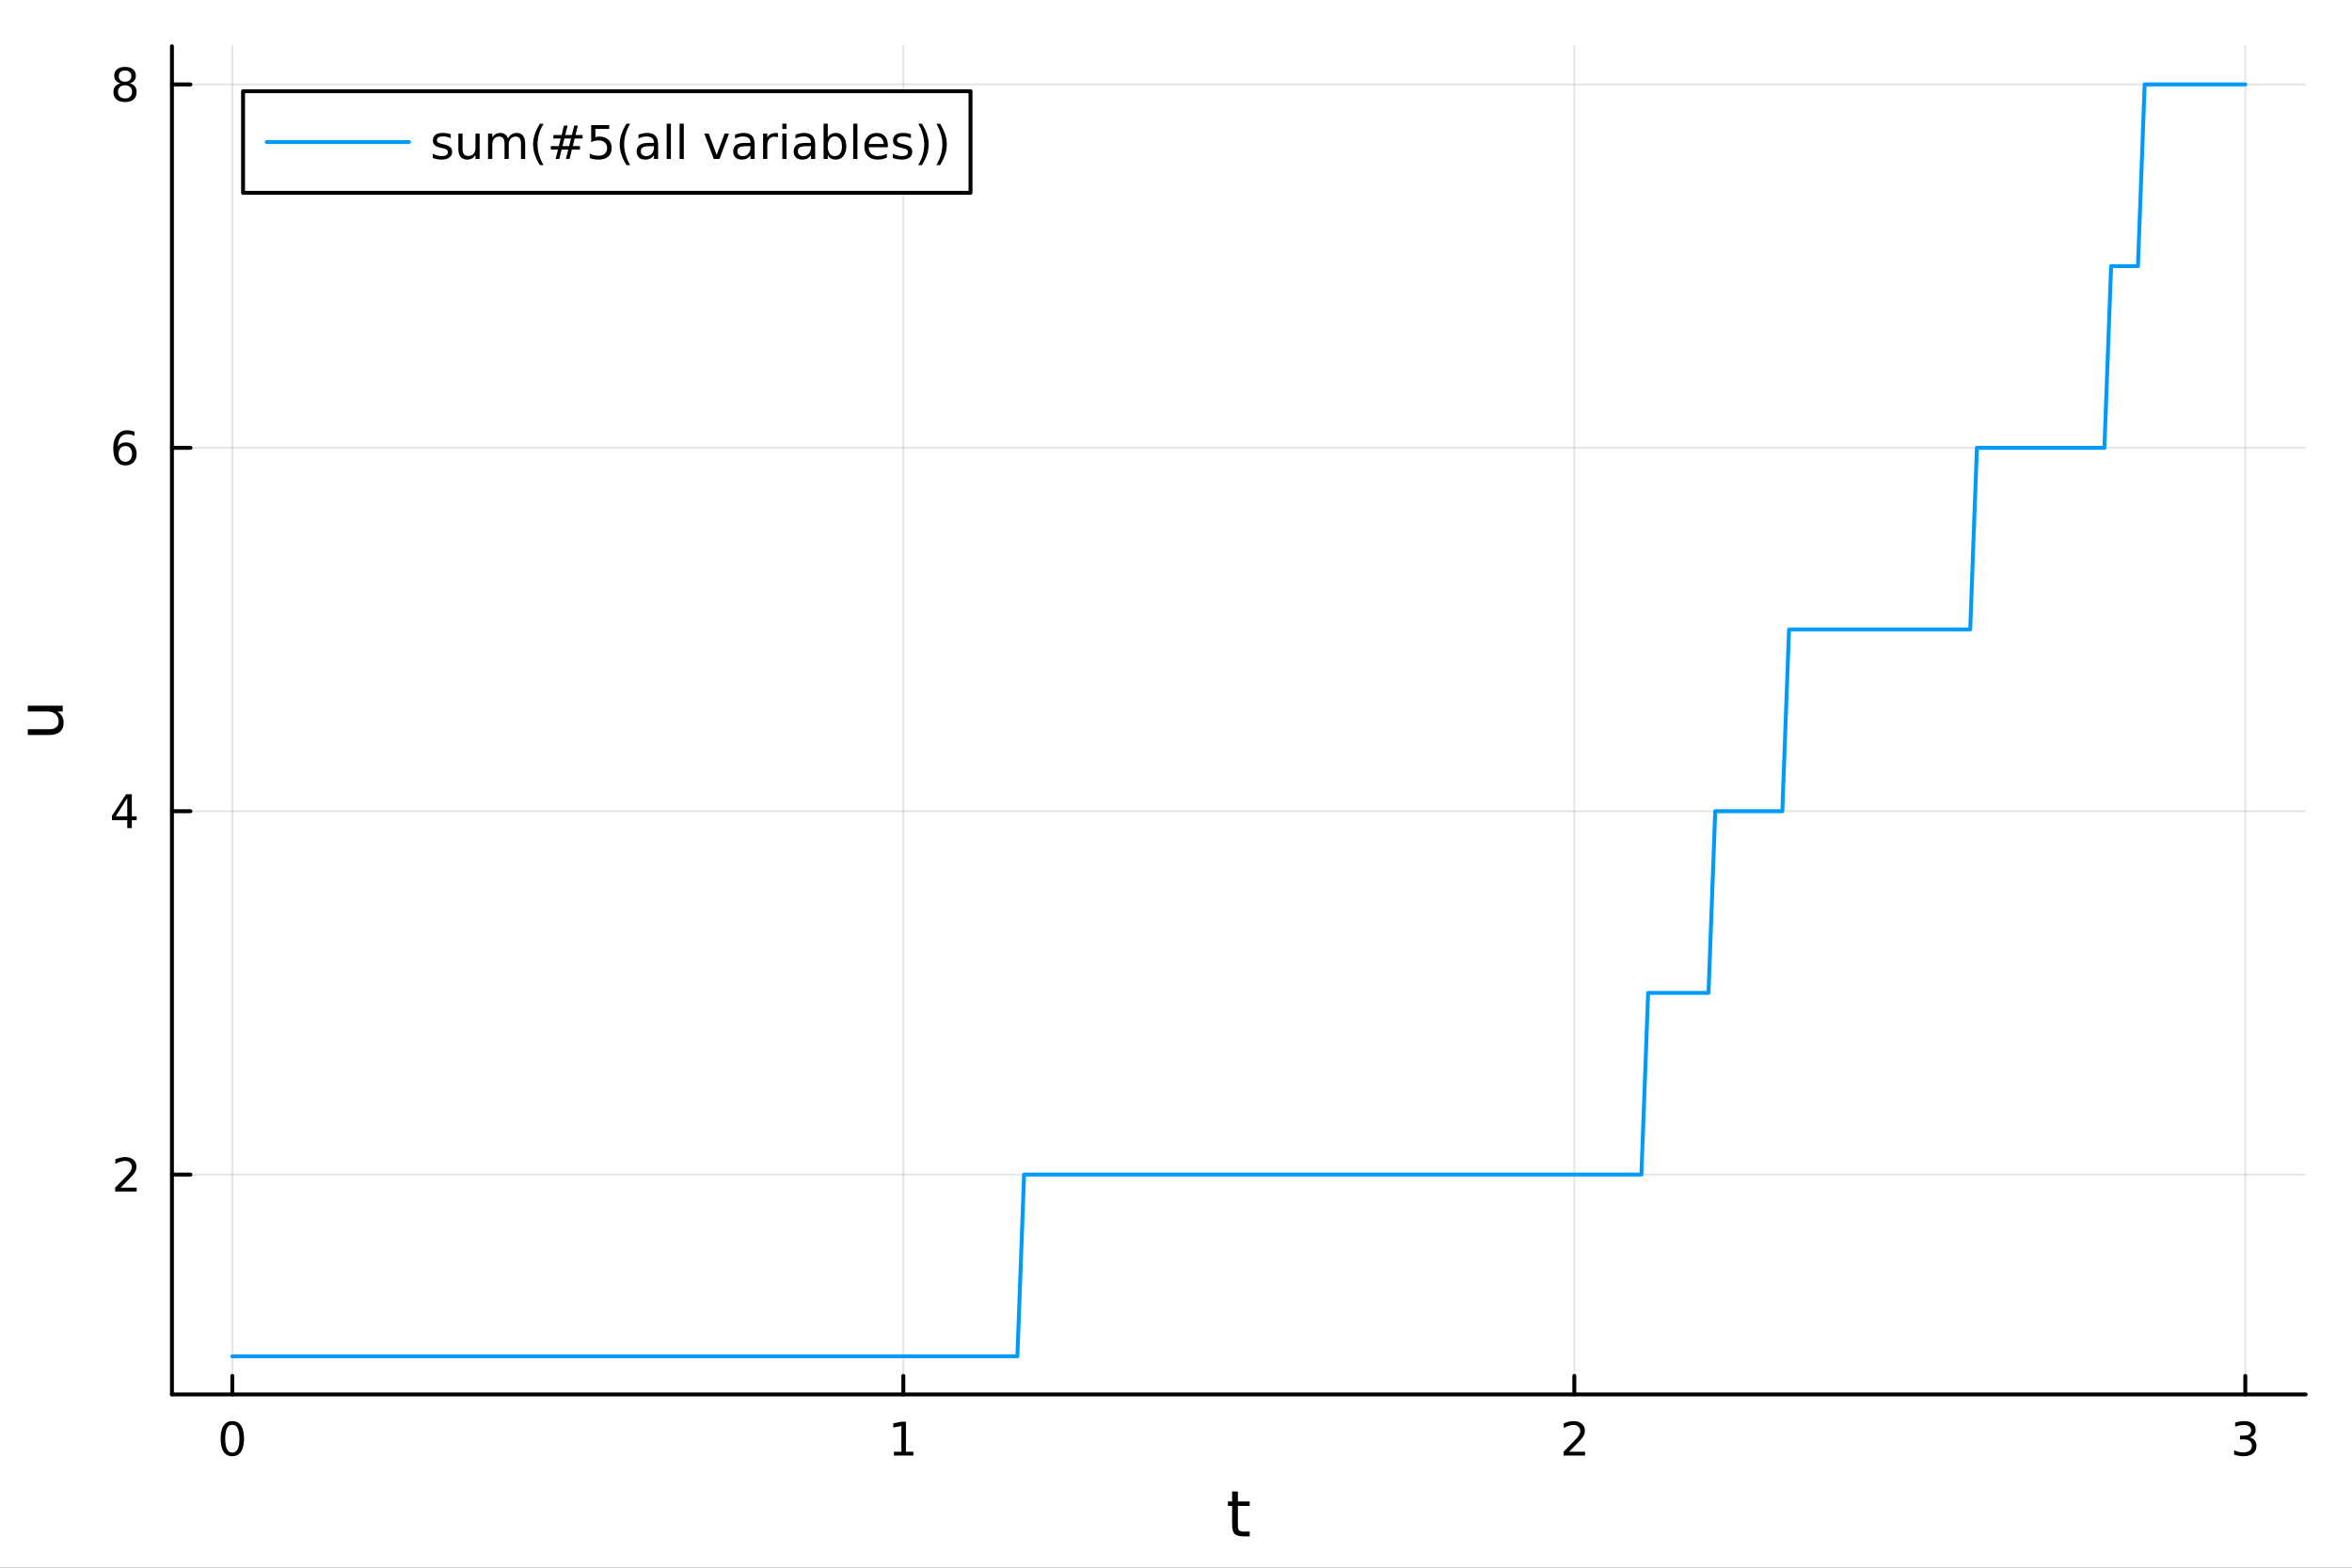 <?xml version="1.0" encoding="utf-8"?>
<svg xmlns="http://www.w3.org/2000/svg" xmlns:xlink="http://www.w3.org/1999/xlink" width="600" height="400" viewBox="0 0 2400 1600">
<rect x="0" y="0" width="2400" height="1600" fill="#333333" stroke="none"/>
<defs>
  <clipPath id="clip710">
    <rect x="0" y="0" width="2400" height="1600"/>
  </clipPath>
</defs>
<path clip-path="url(#clip710)" d="M0 1600 L2400 1600 L2400 0 L0 0  Z" fill="#ffffff" fill-rule="evenodd" fill-opacity="1"/>
<defs>
  <clipPath id="clip711">
    <rect x="480" y="0" width="1681" height="1600"/>
  </clipPath>
</defs>
<path clip-path="url(#clip710)" d="M175.445 1423.18 L2352.76 1423.18 L2352.76 47.244 L175.445 47.244  Z" fill="#ffffff" fill-rule="evenodd" fill-opacity="1"/>
<defs>
  <clipPath id="clip712">
    <rect x="175" y="47" width="2178" height="1377"/>
  </clipPath>
</defs>
<polyline clip-path="url(#clip712)" style="stroke:#000000; stroke-linecap:round; stroke-linejoin:round; stroke-width:2; stroke-opacity:0.1; fill:none" points="237.067,1423.18 237.067,47.244 "/>
<polyline clip-path="url(#clip712)" style="stroke:#000000; stroke-linecap:round; stroke-linejoin:round; stroke-width:2; stroke-opacity:0.1; fill:none" points="921.756,1423.18 921.756,47.244 "/>
<polyline clip-path="url(#clip712)" style="stroke:#000000; stroke-linecap:round; stroke-linejoin:round; stroke-width:2; stroke-opacity:0.1; fill:none" points="1606.45,1423.18 1606.45,47.244 "/>
<polyline clip-path="url(#clip712)" style="stroke:#000000; stroke-linecap:round; stroke-linejoin:round; stroke-width:2; stroke-opacity:0.1; fill:none" points="2291.13,1423.18 2291.13,47.244 "/>
<polyline clip-path="url(#clip712)" style="stroke:#000000; stroke-linecap:round; stroke-linejoin:round; stroke-width:2; stroke-opacity:0.1; fill:none" points="175.445,1198.8 2352.76,1198.8 "/>
<polyline clip-path="url(#clip712)" style="stroke:#000000; stroke-linecap:round; stroke-linejoin:round; stroke-width:2; stroke-opacity:0.1; fill:none" points="175.445,827.93 2352.76,827.93 "/>
<polyline clip-path="url(#clip712)" style="stroke:#000000; stroke-linecap:round; stroke-linejoin:round; stroke-width:2; stroke-opacity:0.1; fill:none" points="175.445,457.058 2352.76,457.058 "/>
<polyline clip-path="url(#clip712)" style="stroke:#000000; stroke-linecap:round; stroke-linejoin:round; stroke-width:2; stroke-opacity:0.1; fill:none" points="175.445,86.186 2352.76,86.186 "/>
<polyline clip-path="url(#clip710)" style="stroke:#000000; stroke-linecap:round; stroke-linejoin:round; stroke-width:4; stroke-opacity:1; fill:none" points="175.445,1423.18 2352.76,1423.18 "/>
<polyline clip-path="url(#clip710)" style="stroke:#000000; stroke-linecap:round; stroke-linejoin:round; stroke-width:4; stroke-opacity:1; fill:none" points="237.067,1423.18 237.067,1404.28 "/>
<polyline clip-path="url(#clip710)" style="stroke:#000000; stroke-linecap:round; stroke-linejoin:round; stroke-width:4; stroke-opacity:1; fill:none" points="921.756,1423.18 921.756,1404.28 "/>
<polyline clip-path="url(#clip710)" style="stroke:#000000; stroke-linecap:round; stroke-linejoin:round; stroke-width:4; stroke-opacity:1; fill:none" points="1606.45,1423.18 1606.45,1404.28 "/>
<polyline clip-path="url(#clip710)" style="stroke:#000000; stroke-linecap:round; stroke-linejoin:round; stroke-width:4; stroke-opacity:1; fill:none" points="2291.13,1423.18 2291.13,1404.28 "/>
<path clip-path="url(#clip710)" d="M237.067 1454.1 Q233.456 1454.1 231.627 1457.66 Q229.822 1461.2 229.822 1468.33 Q229.822 1475.44 231.627 1479.01 Q233.456 1482.55 237.067 1482.55 Q240.701 1482.55 242.507 1479.01 Q244.336 1475.44 244.336 1468.33 Q244.336 1461.2 242.507 1457.66 Q240.701 1454.1 237.067 1454.1 M237.067 1450.39 Q242.877 1450.39 245.933 1455 Q249.012 1459.58 249.012 1468.33 Q249.012 1477.06 245.933 1481.67 Q242.877 1486.25 237.067 1486.25 Q231.257 1486.25 228.178 1481.67 Q225.123 1477.06 225.123 1468.33 Q225.123 1459.58 228.178 1455 Q231.257 1450.39 237.067 1450.39 Z" fill="#000000" fill-rule="nonzero" fill-opacity="1" /><path clip-path="url(#clip710)" d="M912.138 1481.64 L919.777 1481.64 L919.777 1455.28 L911.467 1456.95 L911.467 1452.69 L919.731 1451.02 L924.407 1451.02 L924.407 1481.64 L932.045 1481.64 L932.045 1485.58 L912.138 1485.58 L912.138 1481.64 Z" fill="#000000" fill-rule="nonzero" fill-opacity="1" /><path clip-path="url(#clip710)" d="M1601.1 1481.64 L1617.42 1481.64 L1617.42 1485.58 L1595.47 1485.58 L1595.47 1481.64 Q1598.13 1478.89 1602.72 1474.26 Q1607.32 1469.61 1608.51 1468.27 Q1610.75 1465.74 1611.63 1464.01 Q1612.53 1462.25 1612.53 1460.56 Q1612.53 1457.8 1610.59 1456.07 Q1608.67 1454.33 1605.57 1454.33 Q1603.37 1454.33 1600.91 1455.09 Q1598.48 1455.86 1595.7 1457.41 L1595.7 1452.69 Q1598.53 1451.55 1600.98 1450.97 Q1603.44 1450.39 1605.47 1450.39 Q1610.84 1450.39 1614.04 1453.08 Q1617.23 1455.77 1617.23 1460.26 Q1617.23 1462.39 1616.42 1464.31 Q1615.63 1466.2 1613.53 1468.8 Q1612.95 1469.47 1609.85 1472.69 Q1606.75 1475.88 1601.1 1481.64 Z" fill="#000000" fill-rule="nonzero" fill-opacity="1" /><path clip-path="url(#clip710)" d="M2295.38 1466.95 Q2298.74 1467.66 2300.61 1469.93 Q2302.51 1472.2 2302.51 1475.53 Q2302.51 1480.65 2298.99 1483.45 Q2295.47 1486.25 2288.99 1486.25 Q2286.82 1486.25 2284.5 1485.81 Q2282.21 1485.39 2279.76 1484.54 L2279.76 1480.02 Q2281.7 1481.16 2284.02 1481.74 Q2286.33 1482.32 2288.85 1482.32 Q2293.25 1482.32 2295.54 1480.58 Q2297.86 1478.84 2297.86 1475.53 Q2297.86 1472.48 2295.71 1470.77 Q2293.58 1469.03 2289.76 1469.03 L2285.73 1469.03 L2285.73 1465.19 L2289.94 1465.19 Q2293.39 1465.19 2295.22 1463.82 Q2297.05 1462.43 2297.05 1459.84 Q2297.05 1457.18 2295.15 1455.77 Q2293.28 1454.33 2289.76 1454.33 Q2287.84 1454.33 2285.64 1454.75 Q2283.44 1455.16 2280.8 1456.04 L2280.8 1451.88 Q2283.46 1451.14 2285.78 1450.77 Q2288.11 1450.39 2290.17 1450.39 Q2295.5 1450.39 2298.6 1452.83 Q2301.7 1455.23 2301.7 1459.35 Q2301.7 1462.22 2300.06 1464.21 Q2298.41 1466.18 2295.38 1466.95 Z" fill="#000000" fill-rule="nonzero" fill-opacity="1" /><path clip-path="url(#clip710)" d="M1263.16 1522.27 L1263.16 1532.4 L1275.22 1532.4 L1275.22 1536.95 L1263.16 1536.95 L1263.16 1556.3 Q1263.16 1560.66 1264.34 1561.9 Q1265.55 1563.14 1269.21 1563.14 L1275.22 1563.14 L1275.22 1568.04 L1269.21 1568.04 Q1262.43 1568.04 1259.85 1565.53 Q1257.27 1562.98 1257.27 1556.3 L1257.27 1536.95 L1252.98 1536.95 L1252.98 1532.4 L1257.27 1532.4 L1257.27 1522.27 L1263.16 1522.27 Z" fill="#000000" fill-rule="nonzero" fill-opacity="1" /><polyline clip-path="url(#clip710)" style="stroke:#000000; stroke-linecap:round; stroke-linejoin:round; stroke-width:4; stroke-opacity:1; fill:none" points="175.445,1423.18 175.445,47.244 "/>
<polyline clip-path="url(#clip710)" style="stroke:#000000; stroke-linecap:round; stroke-linejoin:round; stroke-width:4; stroke-opacity:1; fill:none" points="175.445,1198.8 194.343,1198.8 "/>
<polyline clip-path="url(#clip710)" style="stroke:#000000; stroke-linecap:round; stroke-linejoin:round; stroke-width:4; stroke-opacity:1; fill:none" points="175.445,827.93 194.343,827.93 "/>
<polyline clip-path="url(#clip710)" style="stroke:#000000; stroke-linecap:round; stroke-linejoin:round; stroke-width:4; stroke-opacity:1; fill:none" points="175.445,457.058 194.343,457.058 "/>
<polyline clip-path="url(#clip710)" style="stroke:#000000; stroke-linecap:round; stroke-linejoin:round; stroke-width:4; stroke-opacity:1; fill:none" points="175.445,86.186 194.343,86.186 "/>
<path clip-path="url(#clip710)" d="M123.126 1212.15 L139.445 1212.15 L139.445 1216.08 L117.501 1216.08 L117.501 1212.15 Q120.163 1209.39 124.746 1204.76 Q129.353 1200.11 130.533 1198.77 Q132.779 1196.24 133.658 1194.51 Q134.561 1192.75 134.561 1191.06 Q134.561 1188.3 132.617 1186.57 Q130.695 1184.83 127.593 1184.83 Q125.394 1184.83 122.941 1185.6 Q120.51 1186.36 117.732 1187.91 L117.732 1183.19 Q120.556 1182.05 123.01 1181.48 Q125.464 1180.9 127.501 1180.9 Q132.871 1180.9 136.066 1183.58 Q139.26 1186.27 139.26 1190.76 Q139.26 1192.89 138.45 1194.81 Q137.663 1196.71 135.556 1199.3 Q134.978 1199.97 131.876 1203.19 Q128.774 1206.38 123.126 1212.15 Z" fill="#000000" fill-rule="nonzero" fill-opacity="1" /><path clip-path="url(#clip710)" d="M129.862 814.724 L118.056 833.173 L129.862 833.173 L129.862 814.724 M128.635 810.65 L134.515 810.65 L134.515 833.173 L139.445 833.173 L139.445 837.062 L134.515 837.062 L134.515 845.21 L129.862 845.21 L129.862 837.062 L114.26 837.062 L114.26 832.548 L128.635 810.65 Z" fill="#000000" fill-rule="nonzero" fill-opacity="1" /><path clip-path="url(#clip710)" d="M127.917 455.194 Q124.769 455.194 122.918 457.347 Q121.089 459.5 121.089 463.25 Q121.089 466.977 122.918 469.153 Q124.769 471.305 127.917 471.305 Q131.066 471.305 132.894 469.153 Q134.746 466.977 134.746 463.25 Q134.746 459.5 132.894 457.347 Q131.066 455.194 127.917 455.194 M137.2 440.542 L137.2 444.801 Q135.441 443.968 133.635 443.528 Q131.853 443.088 130.093 443.088 Q125.464 443.088 123.01 446.213 Q120.58 449.338 120.232 455.657 Q121.598 453.644 123.658 452.579 Q125.718 451.491 128.195 451.491 Q133.404 451.491 136.413 454.662 Q139.445 457.81 139.445 463.25 Q139.445 468.574 136.297 471.792 Q133.149 475.009 127.917 475.009 Q121.922 475.009 118.751 470.426 Q115.58 465.819 115.58 457.093 Q115.58 448.898 119.468 444.037 Q123.357 439.153 129.908 439.153 Q131.667 439.153 133.45 439.5 Q135.255 439.847 137.2 440.542 Z" fill="#000000" fill-rule="nonzero" fill-opacity="1" /><path clip-path="url(#clip710)" d="M127.593 87.054 Q124.26 87.054 122.339 88.836 Q120.441 90.618 120.441 93.743 Q120.441 96.868 122.339 98.651 Q124.26 100.433 127.593 100.433 Q130.927 100.433 132.848 98.651 Q134.769 96.845 134.769 93.743 Q134.769 90.618 132.848 88.836 Q130.95 87.054 127.593 87.054 M122.918 85.063 Q119.908 84.322 118.218 82.262 Q116.552 80.202 116.552 77.239 Q116.552 73.096 119.492 70.688 Q122.455 68.281 127.593 68.281 Q132.755 68.281 135.695 70.688 Q138.635 73.096 138.635 77.239 Q138.635 80.202 136.945 82.262 Q135.279 84.322 132.292 85.063 Q135.672 85.85 137.547 88.142 Q139.445 90.433 139.445 93.743 Q139.445 98.767 136.367 101.452 Q133.311 104.137 127.593 104.137 Q121.876 104.137 118.797 101.452 Q115.742 98.767 115.742 93.743 Q115.742 90.433 117.64 88.142 Q119.538 85.85 122.918 85.063 M121.205 77.679 Q121.205 80.364 122.871 81.869 Q124.561 83.373 127.593 83.373 Q130.603 83.373 132.292 81.869 Q134.005 80.364 134.005 77.679 Q134.005 74.994 132.292 73.489 Q130.603 71.984 127.593 71.984 Q124.561 71.984 122.871 73.489 Q121.205 74.994 121.205 77.679 Z" fill="#000000" fill-rule="nonzero" fill-opacity="1" /><path clip-path="url(#clip710)" d="M49.936 750.14 L28.356 750.14 L28.356 744.283 L49.713 744.283 Q54.774 744.283 57.32 742.31 Q59.835 740.336 59.835 736.39 Q59.835 731.647 56.811 728.91 Q53.787 726.141 48.567 726.141 L28.356 726.141 L28.356 720.284 L64.004 720.284 L64.004 726.141 L58.53 726.141 Q61.776 728.273 63.368 731.106 Q64.927 733.907 64.927 737.631 Q64.927 743.774 61.108 746.957 Q57.288 750.14 49.936 750.14 M27.497 735.403 L27.497 735.403 Z" fill="#000000" fill-rule="nonzero" fill-opacity="1" /><polyline clip-path="url(#clip712)" style="stroke:#009af9; stroke-linecap:round; stroke-linejoin:round; stroke-width:4; stroke-opacity:1; fill:none" points="237.067,1384.24 243.914,1384.24 250.761,1384.24 257.608,1384.24 264.455,1384.24 271.302,1384.24 278.149,1384.24 284.995,1384.24 291.842,1384.24 298.689,1384.24 305.536,1384.24 312.383,1384.24 319.23,1384.24 326.077,1384.24 332.924,1384.24 339.771,1384.24 346.617,1384.24 353.464,1384.24 360.311,1384.24 367.158,1384.24 374.005,1384.24 380.852,1384.24 387.699,1384.24 394.546,1384.24 401.393,1384.24 408.239,1384.24 415.086,1384.24 421.933,1384.24 428.78,1384.24 435.627,1384.24 442.474,1384.24 449.321,1384.24 456.168,1384.24 463.015,1384.24 469.861,1384.24 476.708,1384.24 483.555,1384.24 490.402,1384.24 497.249,1384.24 504.096,1384.24 510.943,1384.24 517.79,1384.24 524.637,1384.24 531.483,1384.24 538.33,1384.24 545.177,1384.24 552.024,1384.24 558.871,1384.24 565.718,1384.24 572.565,1384.24 579.412,1384.24 586.259,1384.24 593.105,1384.24 599.952,1384.24 606.799,1384.24 613.646,1384.24 620.493,1384.24 627.34,1384.24 634.187,1384.24 641.034,1384.24 647.881,1384.24 654.727,1384.24 661.574,1384.24 668.421,1384.24 675.268,1384.24 682.115,1384.24 688.962,1384.24 695.809,1384.24 702.656,1384.24 709.503,1384.24 716.349,1384.24 723.196,1384.24 730.043,1384.24 736.89,1384.24 743.737,1384.24 750.584,1384.24 757.431,1384.24 764.278,1384.24 771.125,1384.24 777.971,1384.24 784.818,1384.24 791.665,1384.24 798.512,1384.24 805.359,1384.24 812.206,1384.24 819.053,1384.24 825.9,1384.24 832.747,1384.24 839.593,1384.24 846.44,1384.24 853.287,1384.24 860.134,1384.24 866.981,1384.24 873.828,1384.24 880.675,1384.24 887.522,1384.24 894.369,1384.24 901.215,1384.24 908.062,1384.24 914.909,1384.24 921.756,1384.24 928.603,1384.24 935.45,1384.24 942.297,1384.24 949.144,1384.24 955.991,1384.24 962.837,1384.24 969.684,1384.24 976.531,1384.24 983.378,1384.24 990.225,1384.24 997.072,1384.24 1003.92,1384.24 1010.77,1384.24 1017.61,1384.24 1024.46,1384.24 1031.31,1384.24 1038.15,1384.24 1045,1198.8 1051.85,1198.8 1058.69,1198.8 1065.54,1198.8 1072.39,1198.8 1079.23,1198.8 1086.08,1198.8 1092.93,1198.8 1099.78,1198.8 1106.62,1198.8 1113.47,1198.8 1120.32,1198.8 1127.16,1198.8 1134.01,1198.8 1140.86,1198.8 1147.7,1198.8 1154.55,1198.8 1161.4,1198.8 1168.24,1198.8 1175.09,1198.8 1181.94,1198.8 1188.78,1198.8 1195.63,1198.8 1202.48,1198.8 1209.33,1198.8 1216.17,1198.8 1223.02,1198.8 1229.87,1198.8 1236.71,1198.8 1243.56,1198.8 1250.41,1198.8 1257.25,1198.8 1264.1,1198.8 1270.95,1198.8 1277.79,1198.8 1284.64,1198.8 1291.49,1198.8 1298.34,1198.8 1305.18,1198.8 1312.03,1198.8 1318.88,1198.8 1325.72,1198.8 1332.57,1198.8 1339.42,1198.8 1346.26,1198.8 1353.11,1198.8 1359.96,1198.8 1366.8,1198.8 1373.65,1198.8 1380.5,1198.8 1387.34,1198.8 1394.19,1198.8 1401.04,1198.8 1407.89,1198.8 1414.73,1198.8 1421.58,1198.8 1428.43,1198.8 1435.27,1198.8 1442.12,1198.8 1448.97,1198.8 1455.81,1198.8 1462.66,1198.8 1469.51,1198.8 1476.35,1198.8 1483.2,1198.8 1490.05,1198.8 1496.89,1198.8 1503.74,1198.8 1510.59,1198.8 1517.44,1198.8 1524.28,1198.8 1531.13,1198.8 1537.98,1198.8 1544.82,1198.8 1551.67,1198.8 1558.52,1198.8 1565.36,1198.8 1572.21,1198.8 1579.06,1198.8 1585.9,1198.8 1592.75,1198.8 1599.6,1198.8 1606.45,1198.8 1613.29,1198.8 1620.14,1198.8 1626.99,1198.8 1633.83,1198.8 1640.68,1198.8 1647.53,1198.8 1654.37,1198.8 1661.22,1198.8 1668.07,1198.8 1674.91,1198.8 1681.76,1013.37 1688.61,1013.37 1695.45,1013.37 1702.3,1013.37 1709.15,1013.37 1716,1013.37 1722.84,1013.37 1729.69,1013.37 1736.54,1013.37 1743.38,1013.37 1750.23,827.93 1757.08,827.93 1763.92,827.93 1770.77,827.93 1777.62,827.93 1784.46,827.93 1791.31,827.93 1798.16,827.93 1805,827.93 1811.85,827.93 1818.7,827.93 1825.55,642.494 1832.39,642.494 1839.24,642.494 1846.09,642.494 1852.93,642.494 1859.78,642.494 1866.63,642.494 1873.47,642.494 1880.32,642.494 1887.17,642.494 1894.01,642.494 1900.86,642.494 1907.71,642.494 1914.56,642.494 1921.4,642.494 1928.25,642.494 1935.1,642.494 1941.94,642.494 1948.79,642.494 1955.64,642.494 1962.48,642.494 1969.33,642.494 1976.18,642.494 1983.02,642.494 1989.87,642.494 1996.72,642.494 2003.56,642.494 2010.41,642.494 2017.26,457.058 2024.11,457.058 2030.95,457.058 2037.8,457.058 2044.65,457.058 2051.49,457.058 2058.34,457.058 2065.19,457.058 2072.03,457.058 2078.88,457.058 2085.73,457.058 2092.57,457.058 2099.42,457.058 2106.27,457.058 2113.11,457.058 2119.96,457.058 2126.81,457.058 2133.66,457.058 2140.5,457.058 2147.35,457.058 2154.2,271.622 2161.04,271.622 2167.89,271.622 2174.74,271.622 2181.58,271.622 2188.43,86.186 2195.28,86.186 2202.12,86.186 2208.97,86.186 2215.82,86.186 2222.67,86.186 2229.51,86.186 2236.36,86.186 2243.21,86.186 2250.05,86.186 2256.9,86.186 2263.75,86.186 2270.59,86.186 2277.44,86.186 2284.29,86.186 2291.13,86.186 "/>
<path clip-path="url(#clip710)" d="M248.022 196.789 L990.311 196.789 L990.311 93.109 L248.022 93.109  Z" fill="#ffffff" fill-rule="evenodd" fill-opacity="1"/>
<polyline clip-path="url(#clip710)" style="stroke:#000000; stroke-linecap:round; stroke-linejoin:round; stroke-width:4; stroke-opacity:1; fill:none" points="248.022,196.789 990.311,196.789 990.311,93.109 248.022,93.109 248.022,196.789 "/>
<polyline clip-path="url(#clip710)" style="stroke:#009af9; stroke-linecap:round; stroke-linejoin:round; stroke-width:4; stroke-opacity:1; fill:none" points="272.215,144.949 417.369,144.949 "/>
<path clip-path="url(#clip710)" d="M459.987 137.067 L459.987 141.094 Q458.181 140.169 456.237 139.706 Q454.292 139.243 452.209 139.243 Q449.038 139.243 447.441 140.215 Q445.866 141.187 445.866 143.131 Q445.866 144.613 447.001 145.469 Q448.135 146.303 451.561 147.067 L453.019 147.391 Q457.556 148.363 459.454 150.145 Q461.376 151.905 461.376 155.076 Q461.376 158.687 458.505 160.793 Q455.658 162.9 450.658 162.9 Q448.575 162.9 446.306 162.483 Q444.061 162.09 441.561 161.28 L441.561 156.881 Q443.922 158.108 446.214 158.733 Q448.505 159.335 450.751 159.335 Q453.76 159.335 455.38 158.317 Q457.001 157.275 457.001 155.4 Q457.001 153.664 455.82 152.738 Q454.663 151.812 450.704 150.956 L449.223 150.608 Q445.265 149.775 443.505 148.062 Q441.746 146.326 441.746 143.317 Q441.746 139.659 444.339 137.669 Q446.931 135.678 451.7 135.678 Q454.061 135.678 456.144 136.025 Q458.228 136.372 459.987 137.067 Z" fill="#000000" fill-rule="nonzero" fill-opacity="1" /><path clip-path="url(#clip710)" d="M467.718 151.997 L467.718 136.303 L471.977 136.303 L471.977 151.835 Q471.977 155.516 473.413 157.368 Q474.848 159.196 477.718 159.196 Q481.167 159.196 483.158 156.997 Q485.172 154.798 485.172 151.002 L485.172 136.303 L489.431 136.303 L489.431 162.229 L485.172 162.229 L485.172 158.247 Q483.621 160.608 481.561 161.766 Q479.524 162.9 476.815 162.9 Q472.348 162.9 470.033 160.122 Q467.718 157.344 467.718 151.997 M478.436 135.678 L478.436 135.678 Z" fill="#000000" fill-rule="nonzero" fill-opacity="1" /><path clip-path="url(#clip710)" d="M518.389 141.28 Q519.986 138.409 522.209 137.044 Q524.431 135.678 527.44 135.678 Q531.491 135.678 533.69 138.525 Q535.889 141.349 535.889 146.581 L535.889 162.229 L531.607 162.229 L531.607 146.719 Q531.607 142.993 530.287 141.187 Q528.968 139.382 526.26 139.382 Q522.949 139.382 521.028 141.581 Q519.107 143.78 519.107 147.576 L519.107 162.229 L514.824 162.229 L514.824 146.719 Q514.824 142.969 513.505 141.187 Q512.186 139.382 509.431 139.382 Q506.167 139.382 504.246 141.604 Q502.325 143.803 502.325 147.576 L502.325 162.229 L498.042 162.229 L498.042 136.303 L502.325 136.303 L502.325 140.331 Q503.783 137.946 505.82 136.812 Q507.857 135.678 510.658 135.678 Q513.482 135.678 515.449 137.113 Q517.44 138.548 518.389 141.28 Z" fill="#000000" fill-rule="nonzero" fill-opacity="1" /><path clip-path="url(#clip710)" d="M554.616 126.257 Q551.514 131.581 550.009 136.789 Q548.505 141.997 548.505 147.344 Q548.505 152.692 550.009 157.946 Q551.537 163.178 554.616 168.479 L550.912 168.479 Q547.44 163.039 545.704 157.784 Q543.991 152.53 543.991 147.344 Q543.991 142.182 545.704 136.951 Q547.417 131.72 550.912 126.257 L554.616 126.257 Z" fill="#000000" fill-rule="nonzero" fill-opacity="1" /><path clip-path="url(#clip710)" d="M582.648 141.372 L575.912 141.372 L573.968 149.104 L580.75 149.104 L582.648 141.372 M579.176 128.201 L576.769 137.807 L583.528 137.807 L585.958 128.201 L589.662 128.201 L587.278 137.807 L594.5 137.807 L594.5 141.372 L586.375 141.372 L584.477 149.104 L591.838 149.104 L591.838 152.645 L583.574 152.645 L581.167 162.229 L577.463 162.229 L579.847 152.645 L573.065 152.645 L570.681 162.229 L566.954 162.229 L569.361 152.645 L562.07 152.645 L562.07 149.104 L570.218 149.104 L572.162 141.372 L564.708 141.372 L564.708 137.807 L573.065 137.807 L575.426 128.201 L579.176 128.201 Z" fill="#000000" fill-rule="nonzero" fill-opacity="1" /><path clip-path="url(#clip710)" d="M603.25 127.669 L621.606 127.669 L621.606 131.604 L607.532 131.604 L607.532 140.076 Q608.551 139.729 609.569 139.567 Q610.588 139.382 611.606 139.382 Q617.393 139.382 620.773 142.553 Q624.153 145.724 624.153 151.141 Q624.153 156.719 620.68 159.821 Q617.208 162.9 610.889 162.9 Q608.713 162.9 606.444 162.53 Q604.199 162.159 601.792 161.418 L601.792 156.719 Q603.875 157.854 606.097 158.409 Q608.319 158.965 610.796 158.965 Q614.801 158.965 617.139 156.858 Q619.477 154.752 619.477 151.141 Q619.477 147.53 617.139 145.423 Q614.801 143.317 610.796 143.317 Q608.921 143.317 607.046 143.733 Q605.194 144.15 603.25 145.03 L603.25 127.669 Z" fill="#000000" fill-rule="nonzero" fill-opacity="1" /><path clip-path="url(#clip710)" d="M642.995 126.257 Q639.893 131.581 638.389 136.789 Q636.884 141.997 636.884 147.344 Q636.884 152.692 638.389 157.946 Q639.916 163.178 642.995 168.479 L639.291 168.479 Q635.819 163.039 634.083 157.784 Q632.37 152.53 632.37 147.344 Q632.37 142.182 634.083 136.951 Q635.796 131.72 639.291 126.257 L642.995 126.257 Z" fill="#000000" fill-rule="nonzero" fill-opacity="1" /><path clip-path="url(#clip710)" d="M663.041 149.196 Q657.879 149.196 655.889 150.377 Q653.898 151.557 653.898 154.405 Q653.898 156.673 655.379 158.016 Q656.884 159.335 659.453 159.335 Q662.995 159.335 665.125 156.835 Q667.277 154.312 667.277 150.145 L667.277 149.196 L663.041 149.196 M671.537 147.437 L671.537 162.229 L667.277 162.229 L667.277 158.293 Q665.819 160.655 663.643 161.789 Q661.467 162.9 658.319 162.9 Q654.338 162.9 651.976 160.678 Q649.639 158.432 649.639 154.682 Q649.639 150.307 652.555 148.085 Q655.495 145.863 661.305 145.863 L667.277 145.863 L667.277 145.446 Q667.277 142.507 665.333 140.909 Q663.412 139.289 659.916 139.289 Q657.694 139.289 655.588 139.821 Q653.481 140.354 651.537 141.419 L651.537 137.483 Q653.875 136.581 656.074 136.141 Q658.273 135.678 660.356 135.678 Q665.981 135.678 668.759 138.594 Q671.537 141.511 671.537 147.437 Z" fill="#000000" fill-rule="nonzero" fill-opacity="1" /><path clip-path="url(#clip710)" d="M680.31 126.21 L684.569 126.21 L684.569 162.229 L680.31 162.229 L680.31 126.21 Z" fill="#000000" fill-rule="nonzero" fill-opacity="1" /><path clip-path="url(#clip710)" d="M693.481 126.21 L697.74 126.21 L697.74 162.229 L693.481 162.229 L693.481 126.21 Z" fill="#000000" fill-rule="nonzero" fill-opacity="1" /><path clip-path="url(#clip710)" d="M718.666 136.303 L723.18 136.303 L731.282 158.062 L739.383 136.303 L743.897 136.303 L734.175 162.229 L728.388 162.229 L718.666 136.303 Z" fill="#000000" fill-rule="nonzero" fill-opacity="1" /><path clip-path="url(#clip710)" d="M761.559 149.196 Q756.397 149.196 754.407 150.377 Q752.416 151.557 752.416 154.405 Q752.416 156.673 753.897 158.016 Q755.402 159.335 757.971 159.335 Q761.513 159.335 763.643 156.835 Q765.795 154.312 765.795 150.145 L765.795 149.196 L761.559 149.196 M770.055 147.437 L770.055 162.229 L765.795 162.229 L765.795 158.293 Q764.337 160.655 762.161 161.789 Q759.985 162.9 756.837 162.9 Q752.856 162.9 750.494 160.678 Q748.157 158.432 748.157 154.682 Q748.157 150.307 751.073 148.085 Q754.013 145.863 759.823 145.863 L765.795 145.863 L765.795 145.446 Q765.795 142.507 763.851 140.909 Q761.93 139.289 758.434 139.289 Q756.212 139.289 754.106 139.821 Q751.999 140.354 750.055 141.419 L750.055 137.483 Q752.393 136.581 754.592 136.141 Q756.791 135.678 758.874 135.678 Q764.499 135.678 767.277 138.594 Q770.055 141.511 770.055 147.437 Z" fill="#000000" fill-rule="nonzero" fill-opacity="1" /><path clip-path="url(#clip710)" d="M793.851 140.284 Q793.133 139.868 792.277 139.682 Q791.443 139.474 790.425 139.474 Q786.814 139.474 784.869 141.835 Q782.948 144.173 782.948 148.571 L782.948 162.229 L778.666 162.229 L778.666 136.303 L782.948 136.303 L782.948 140.331 Q784.291 137.969 786.443 136.835 Q788.596 135.678 791.675 135.678 Q792.115 135.678 792.647 135.747 Q793.179 135.794 793.828 135.909 L793.851 140.284 Z" fill="#000000" fill-rule="nonzero" fill-opacity="1" /><path clip-path="url(#clip710)" d="M798.318 136.303 L802.578 136.303 L802.578 162.229 L798.318 162.229 L798.318 136.303 M798.318 126.21 L802.578 126.21 L802.578 131.604 L798.318 131.604 L798.318 126.21 Z" fill="#000000" fill-rule="nonzero" fill-opacity="1" /><path clip-path="url(#clip710)" d="M823.272 149.196 Q818.11 149.196 816.119 150.377 Q814.128 151.557 814.128 154.405 Q814.128 156.673 815.61 158.016 Q817.115 159.335 819.684 159.335 Q823.226 159.335 825.355 156.835 Q827.508 154.312 827.508 150.145 L827.508 149.196 L823.272 149.196 M831.767 147.437 L831.767 162.229 L827.508 162.229 L827.508 158.293 Q826.05 160.655 823.874 161.789 Q821.698 162.9 818.55 162.9 Q814.568 162.9 812.207 160.678 Q809.869 158.432 809.869 154.682 Q809.869 150.307 812.786 148.085 Q815.726 145.863 821.536 145.863 L827.508 145.863 L827.508 145.446 Q827.508 142.507 825.564 140.909 Q823.642 139.289 820.147 139.289 Q817.925 139.289 815.818 139.821 Q813.712 140.354 811.767 141.419 L811.767 137.483 Q814.105 136.581 816.304 136.141 Q818.503 135.678 820.587 135.678 Q826.212 135.678 828.989 138.594 Q831.767 141.511 831.767 147.437 Z" fill="#000000" fill-rule="nonzero" fill-opacity="1" /><path clip-path="url(#clip710)" d="M859.151 149.289 Q859.151 144.59 857.207 141.928 Q855.286 139.243 851.906 139.243 Q848.526 139.243 846.582 141.928 Q844.661 144.59 844.661 149.289 Q844.661 153.988 846.582 156.673 Q848.526 159.335 851.906 159.335 Q855.286 159.335 857.207 156.673 Q859.151 153.988 859.151 149.289 M844.661 140.238 Q846.003 137.923 848.04 136.812 Q850.1 135.678 852.948 135.678 Q857.67 135.678 860.61 139.428 Q863.573 143.178 863.573 149.289 Q863.573 155.4 860.61 159.15 Q857.67 162.9 852.948 162.9 Q850.1 162.9 848.04 161.789 Q846.003 160.655 844.661 158.34 L844.661 162.229 L840.378 162.229 L840.378 126.21 L844.661 126.21 L844.661 140.238 Z" fill="#000000" fill-rule="nonzero" fill-opacity="1" /><path clip-path="url(#clip710)" d="M870.633 126.21 L874.892 126.21 L874.892 162.229 L870.633 162.229 L870.633 126.21 Z" fill="#000000" fill-rule="nonzero" fill-opacity="1" /><path clip-path="url(#clip710)" d="M905.98 148.201 L905.98 150.284 L886.397 150.284 Q886.674 154.682 889.035 156.997 Q891.42 159.289 895.656 159.289 Q898.109 159.289 900.401 158.687 Q902.716 158.085 904.984 156.881 L904.984 160.909 Q902.693 161.881 900.285 162.391 Q897.878 162.9 895.401 162.9 Q889.197 162.9 885.563 159.289 Q881.952 155.678 881.952 149.52 Q881.952 143.155 885.378 139.428 Q888.827 135.678 894.66 135.678 Q899.892 135.678 902.924 139.057 Q905.98 142.414 905.98 148.201 M901.721 146.951 Q901.674 143.456 899.753 141.372 Q897.855 139.289 894.707 139.289 Q891.142 139.289 888.989 141.303 Q886.859 143.317 886.535 146.974 L901.721 146.951 Z" fill="#000000" fill-rule="nonzero" fill-opacity="1" /><path clip-path="url(#clip710)" d="M929.498 137.067 L929.498 141.094 Q927.693 140.169 925.748 139.706 Q923.804 139.243 921.72 139.243 Q918.549 139.243 916.952 140.215 Q915.378 141.187 915.378 143.131 Q915.378 144.613 916.512 145.469 Q917.646 146.303 921.072 147.067 L922.531 147.391 Q927.068 148.363 928.966 150.145 Q930.887 151.905 930.887 155.076 Q930.887 158.687 928.017 160.793 Q925.169 162.9 920.17 162.9 Q918.086 162.9 915.818 162.483 Q913.572 162.09 911.072 161.28 L911.072 156.881 Q913.433 158.108 915.725 158.733 Q918.017 159.335 920.262 159.335 Q923.271 159.335 924.892 158.317 Q926.512 157.275 926.512 155.4 Q926.512 153.664 925.332 152.738 Q924.174 151.812 920.216 150.956 L918.734 150.608 Q914.776 149.775 913.017 148.062 Q911.258 146.326 911.258 143.317 Q911.258 139.659 913.85 137.669 Q916.443 135.678 921.211 135.678 Q923.572 135.678 925.656 136.025 Q927.739 136.372 929.498 137.067 Z" fill="#000000" fill-rule="nonzero" fill-opacity="1" /><path clip-path="url(#clip710)" d="M936.998 126.257 L940.702 126.257 Q944.174 131.72 945.887 136.951 Q947.623 142.182 947.623 147.344 Q947.623 152.53 945.887 157.784 Q944.174 163.039 940.702 168.479 L936.998 168.479 Q940.077 163.178 941.581 157.946 Q943.109 152.692 943.109 147.344 Q943.109 141.997 941.581 136.789 Q940.077 131.581 936.998 126.257 Z" fill="#000000" fill-rule="nonzero" fill-opacity="1" /><path clip-path="url(#clip710)" d="M955.493 126.257 L959.197 126.257 Q962.669 131.72 964.382 136.951 Q966.118 142.182 966.118 147.344 Q966.118 152.53 964.382 157.784 Q962.669 163.039 959.197 168.479 L955.493 168.479 Q958.572 163.178 960.077 157.946 Q961.604 152.692 961.604 147.344 Q961.604 141.997 960.077 136.789 Q958.572 131.581 955.493 126.257 Z" fill="#000000" fill-rule="nonzero" fill-opacity="1" /></svg>

